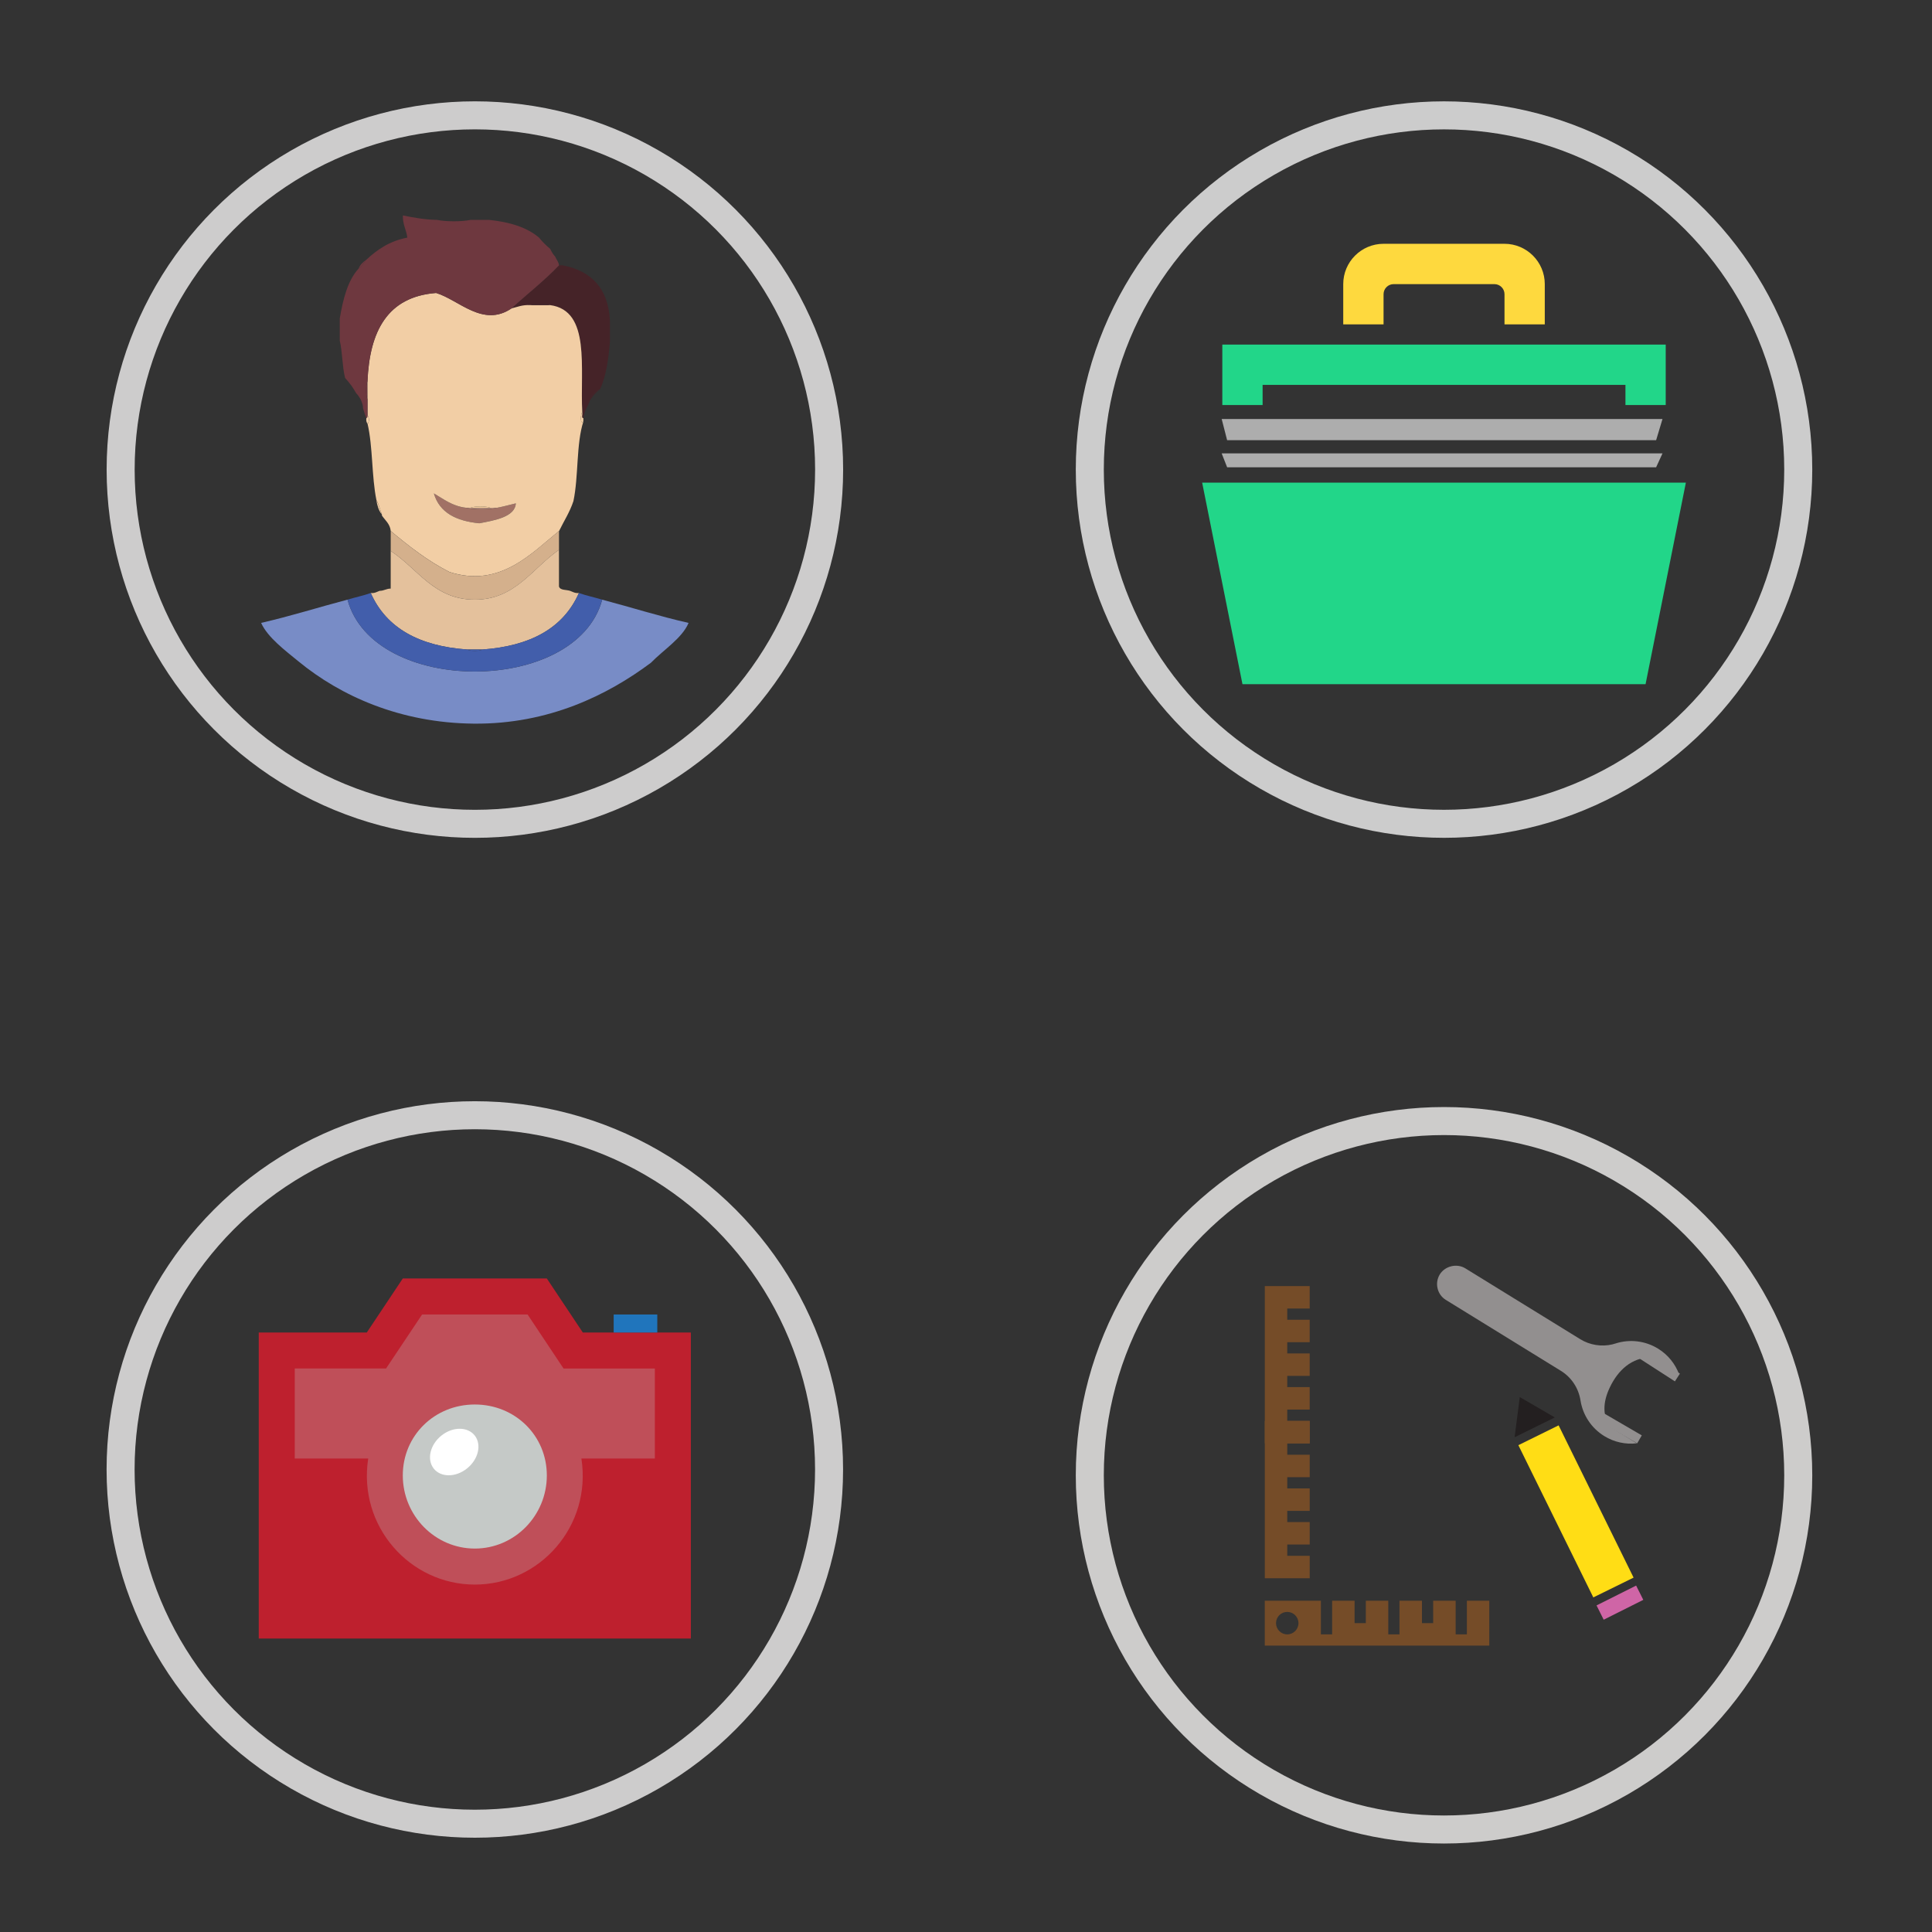 <?xml version="1.0" encoding="utf-8"?>
<!-- Generator: Adobe Illustrator 16.0.0, SVG Export Plug-In . SVG Version: 6.00 Build 0)  -->
<!DOCTYPE svg PUBLIC "-//W3C//DTD SVG 1.1//EN" "http://www.w3.org/Graphics/SVG/1.1/DTD/svg11.dtd">
<svg version="1.1" id="Layer_1" xmlns="http://www.w3.org/2000/svg" xmlns:xlink="http://www.w3.org/1999/xlink" x="0px" y="0px"
	 width="144px" height="144px" viewBox="0 0 144 144" enable-background="new 0 0 144 144" xml:space="preserve">
<rect x="0" y="0" width="144" height="144" fill="#333333" stroke="none"/>
<polygon fill="#BE202E" points="43.44,99.318 40.758,95.291 30.021,95.291 27.338,99.318 19.286,99.318 19.286,122.129 
	51.492,122.129 51.492,99.318 "/>
<path fill="#BF4F59" d="M48.809,108.71h-5.475c0.782,5.037-3.102,9.395-7.943,9.395c-4.847,0-8.726-4.359-7.947-9.395h-5.475V102
	h6.805l2.686-4.025h7.863l2.682,4.027h6.804L48.809,108.71L48.809,108.71z"/>
<path fill="#C5C9C7" d="M35.391,104.683c-3.01,0-5.369,2.323-5.369,5.286c0,3.003,2.409,5.452,5.369,5.452
	c2.958,0,5.367-2.446,5.367-5.452C40.758,107.007,38.399,104.683,35.391,104.683z"/>
<path fill="#FFFFFF" d="M34.805,109.453c-0.849,0.678-1.96,0.673-2.486-0.005c-0.522-0.68-0.261-1.778,0.588-2.454
	c0.848-0.673,1.958-0.668,2.484,0.01C35.915,107.682,35.652,108.778,34.805,109.453z"/>
<g id="circle">
	<circle fill="none" stroke="#CDCCCC" stroke-width="2.088" stroke-miterlimit="10" cx="35.391" cy="109.526" r="26.403"/>
</g>
<rect x="45.74" y="97.975" fill="#2075BC" width="3.251" height="1.342"/>
<g id="Layer_1_2_">
	<g id="Layer_1_1_">
		<path fill="#6E383F" d="M27.388,28.438c0,0.44,0,0.881,0,1.321C27.25,29.507,27.25,28.689,27.388,28.438z"/>
		<path fill="#EFCC9B" d="M35.064,37.845c0.302-0.135,1.179-0.135,1.484,0C36.053,37.845,35.559,37.845,35.064,37.845z"/>
		<path fill="#B58E7D" d="M34.734,37.845c0.11,0,0.217,0,0.331,0c0.494,0,0.989,0,1.484,0c0.166,0,0.331,0,0.497,0
			C36.465,37.983,35.311,37.983,34.734,37.845z"/>
		<g id="XMLID_1_">
			<g>
				<path fill="#F2CEA5" d="M28.049,37.268c0.183,0.311,0.269,0.721,0.413,1.075C28.23,38.076,28.118,37.689,28.049,37.268z"/>
			</g>
		</g>
		<path fill="#788CC6" d="M44.884,44.696c2.155,0.566,4.216,1.23,6.438,1.732c-0.469,1.13-1.884,2.021-2.806,2.97
			c-3.213,2.399-7.617,4.591-13.206,4.538c-5.498-0.05-9.943-2.082-13.04-4.622c-1.013-0.831-2.319-1.801-2.807-2.887
			c2.22-0.509,4.285-1.166,6.44-1.734C27.822,51.839,42.963,51.833,44.884,44.696z"/>
		<path fill="#452328" d="M41.663,19.771c0.083,0,0.167,0,0.25,0c2.151,0.411,3.421,1.698,3.548,4.129c0,0.521,0,1.042,0,1.566
			c-0.111,1.318-0.281,2.58-0.742,3.549c-0.37,0.154-0.633,0.411-0.742,0.825c-0.156,0.449-0.43,0.781-0.497,1.322
			c-0.178,0.012-0.035-0.294-0.08-0.415c-0.182-3.283,0.661-7.593-2.394-8.004c-0.305-0.137-1.18-0.137-1.485,0
			c-0.584-0.034-0.967,0.138-1.404,0.246C39.291,21.908,40.567,20.929,41.663,19.771z"/>
		<path fill="#6E383F" d="M26.729,20.019c0.117-0.294,0.333-0.49,0.576-0.661C27.11,19.575,27.001,19.881,26.729,20.019z"/>
		<path fill="#452328" d="M43.976,29.841c0.111-0.414,0.375-0.67,0.742-0.825C44.411,29.231,44.176,29.52,43.976,29.841z"/>
		<path fill="#A17165" d="M37.042,37.845c0.485-0.09,0.94-0.215,1.405-0.329c-0.061,1.015-1.59,1.27-2.724,1.485
			c-1.703-0.167-2.965-0.775-3.385-2.229c0.731,0.428,1.365,0.949,2.394,1.075C35.311,37.983,36.465,37.983,37.042,37.845z"/>
		<path fill="#F2CEA5" d="M27.388,28.438c0.155-3.752,1.489-6.324,5.117-6.603c1.698,0.515,3.485,2.591,5.612,1.154
			c0.439-0.108,0.818-0.28,1.404-0.247c0.494,0,0.991,0,1.485,0c3.055,0.412,2.212,4.722,2.395,8.006
			c-0.139,0.056-0.166,0.972,0.083,0.66c-0.545,1.686-0.354,4.104-0.744,5.943c-0.272,0.826-0.711,1.489-1.07,2.228
			c-2.015,1.607-4.383,4.277-8.169,3.054c-1.643-0.835-3.026-1.929-4.376-3.054c-0.061-0.544-0.416-0.794-0.66-1.155
			c0-0.027,0-0.056,0-0.083c-0.143-0.353-0.226-0.764-0.41-1.073c-0.359-1.759-0.259-3.979-0.662-5.694
			c0.136-0.011,0.136-0.566,0-0.577c0-0.412,0-0.825,0-1.238C27.388,29.318,27.388,28.878,27.388,28.438z M34.734,37.845
			c-1.032-0.123-1.665-0.646-2.396-1.07c0.42,1.45,1.683,2.061,3.385,2.228c1.135-0.215,2.666-0.47,2.724-1.486
			c-0.464,0.113-0.918,0.237-1.402,0.33c-0.166,0-0.331,0-0.497,0c-0.306-0.136-1.182-0.136-1.487,0
			C34.951,37.845,34.844,37.845,34.734,37.845z"/>
		<path fill="#452328" d="M39.518,22.742c0.306-0.136,1.179-0.136,1.486,0C40.511,22.742,40.014,22.742,39.518,22.742z"/>
		<path fill="#6E383F" d="M41.382,19.131c-0.154-0.171-0.279-0.373-0.374-0.584c-0.307-0.252-0.585-0.528-0.83-0.836
			c-0.908-0.772-2.194-1.163-3.714-1.321h-1.4c-0.636,0.138-1.843,0.138-2.478,0c-0.948-0.017-1.754-0.173-2.557-0.331
			c-0.023,0.683,0.258,1.062,0.331,1.651c-1.318,0.251-2.243,0.893-3.056,1.649c-0.197,0.217-0.304,0.52-0.578,0.661
			c-0.812,0.893-1.154,2.255-1.402,3.713v1.65c0.201,0.862,0.183,1.939,0.396,2.786c0.175,0.191,0.341,0.396,0.497,0.608
			c0.115,0.165,0.215,0.337,0.319,0.51c0.006,0.01,0.012,0.02,0.018,0.031c0.108,0.102,0.192,0.222,0.265,0.35
			c0.077,0.108,0.127,0.232,0.165,0.364c0.001,0.005,0.002,0.008,0.005,0.016c0.051,0.134,0.071,0.266,0.071,0.389
			c0.077,0.249,0.146,0.503,0.248,0.724c0.065-0.019,0.098-0.07,0.082-0.164v-1.238c-0.136-0.25-0.136-1.069,0-1.321
			c0.155-3.75,1.489-6.323,5.117-6.601c1.699,0.515,3.486,2.592,5.612,1.156c1.177-1.082,2.45-2.063,3.548-3.218
			C41.633,19.5,41.469,19.353,41.382,19.131z"/>
		<path fill="#F2CEA5" d="M27.388,31.575c-0.071-0.097-0.109-0.222-0.082-0.413c0.065-0.021,0.095-0.071,0.082-0.166
			C27.522,31.007,27.522,31.563,27.388,31.575z"/>
		<path fill="#F2CEA5" d="M43.48,31.408c-0.245,0.312-0.221-0.604-0.083-0.66c0.048,0.122-0.094,0.426,0.083,0.413
			C43.48,31.245,43.48,31.326,43.48,31.408z"/>
		<path fill="#D4B08C" d="M29.122,39.579c1.349,1.126,2.732,2.219,4.373,3.054c3.788,1.224,6.156-1.448,8.169-3.054
			c0,0.439,0,0.88,0,1.32c0,0.027,0,0.054,0,0.082c-1.973,1.358-3.253,3.714-6.27,3.714c-3.046,0-4.247-2.311-6.273-3.631
			C29.122,40.569,29.122,40.074,29.122,39.579z"/>
		<path fill="#E4C19C" d="M42.488,44.038c0.204,0.073,0.357,0.19,0.66,0.163c-1.165,2.63-3.638,3.953-7.18,4.21
			c-0.383,0-0.77,0-1.154,0c-3.546-0.254-6.014-1.582-7.182-4.21c0.303,0.027,0.458-0.09,0.661-0.163
			c0.33,0,0.496-0.167,0.827-0.167c0-0.935,0-1.871,0-2.806c2.028,1.321,3.227,3.631,6.271,3.631c3.017,0,4.295-2.356,6.271-3.713
			c0,0.908,0,1.815,0,2.724C41.742,44.013,42.199,43.941,42.488,44.038z"/>
		<path fill="#6E383F" d="M33.171,17.575c0.8,0,1.597,0,2.397,0C34.955,17.711,33.784,17.711,33.171,17.575z"/>
		<g id="XMLID_2_">
			<g>
				<path fill="#425EAB" d="M43.148,44.199c0.55,0.198,1.167,0.322,1.735,0.497c-1.921,7.137-17.063,7.143-18.981,0
					c0.566-0.177,1.182-0.299,1.732-0.497c1.169,2.631,3.634,3.958,7.181,4.21c0.194,0.138,0.958,0.138,1.152,0
					C39.511,48.152,41.985,46.834,43.148,44.199z"/>
				<path fill="#425EAB" d="M34.817,48.411h1.153C35.775,48.547,35.012,48.547,34.817,48.411z"/>
			</g>
		</g>
	</g>
</g>
<g id="circle_1_">
	<circle fill="none" stroke="#CDCCCC" stroke-width="2.089" stroke-miterlimit="10" cx="35.395" cy="35" r="26.403"/>
</g>
<g id="circle_4_">
	<circle fill="none" stroke="#CCCCCC" stroke-width="2.089" stroke-miterlimit="10" cx="107.629" cy="35" r="26.402"/>
</g>
<path fill="#FED93E" d="M103.122,18.171c-1.659,0-3.005,1.347-3.005,3.006v3.001h3.005v-2.25c0-0.414,0.337-0.751,0.75-0.751h7.512
	c0.415,0,0.753,0.337,0.753,0.751v2.25h3.002v-3.001c0-1.659-1.349-3.006-3.002-3.006H103.122z"/>
<polygon fill="#1C194F" points="121.988,38.974 120.188,47.991 95.07,47.991 93.267,38.974 "/>
<polygon fill="#22D689" points="125.655,35.973 89.602,35.973 92.606,50.994 122.651,50.994 "/>
<polygon fill="#22D689" points="124.153,25.683 124.153,30.189 121.152,30.189 121.152,28.687 94.107,28.687 94.107,30.189 
	91.104,30.189 91.104,25.683 "/>
<polygon fill="#ADADAD" points="123.438,32.81 91.463,32.81 91.057,31.229 123.913,31.229 "/>
<polygon fill="#ADADAD" points="123.438,34.827 91.463,34.827 91.057,33.793 123.913,33.793 "/>
<g id="circle_2_">
	<circle fill="none" stroke="#CDCCCB" stroke-width="2.089" stroke-miterlimit="10" cx="107.629" cy="109.959" r="26.402"/>
</g>
<g>
	<path fill="#754C28" d="M96.78,120.979c0,0.461-0.373,0.838-0.836,0.838c-0.464,0-0.837-0.377-0.837-0.838
		c0-0.463,0.373-0.836,0.837-0.836C96.407,120.143,96.78,120.516,96.78,120.979z M94.271,117.633h3.347v-1.674h-1.673v-0.838h1.673
		v-1.674h-1.673v-0.836h1.673v-1.672h-1.673v-0.838h1.673v-1.674h-1.673v-0.836h1.673v-1.674h-3.347V117.633z M111.006,119.307
		h-1.674v2.51h-0.836v-2.51h-1.676v1.672h-0.836v-1.672h-1.674v2.51h-0.836v-2.51h-1.674v1.672h-0.836v-1.672h-1.674v2.51h-0.837
		v-2.51h-4.184v3.346h16.735V119.307z"/>
	<polygon fill="#754C28" points="94.271,107.571 97.617,107.571 97.617,105.898 95.944,105.898 95.944,105.061 97.617,105.061 
		97.617,103.387 95.944,103.387 95.944,102.551 97.617,102.551 97.617,100.877 95.944,100.877 95.944,100.041 97.617,100.041 
		97.617,98.367 95.944,98.367 95.944,97.531 97.617,97.531 97.617,95.857 94.271,95.857 	"/>
</g>
<g>
	<g>
		<polygon fill="#FFDD15" points="118.773,119.057 118.891,118.996 118.773,119.055 		"/>
		<polygon fill="#231F20" points="113.275,104.13 112.889,107.125 115.887,105.647 		"/>
		<polygon fill="#FFDD15" points="118.758,119.064 118.773,119.057 118.773,119.055 118.891,118.996 118.912,118.986 
			118.891,118.996 121.758,117.586 116.17,106.238 113.17,107.715 		"/>
	</g>
	
		<rect x="119.115" y="118.789" transform="matrix(0.894 -0.448 0.448 0.894 -40.71 66.825)" fill="#CF65A6" width="3.302" height="1.191"/>
</g>
<g>
	<path fill="#928F8F" d="M120.174,100.203c-0.809,0.19-1.68,0.051-2.39-0.387l-8.567-5.281c-0.633-0.392-1.526-0.173-1.91,0.463
		c-0.191,0.321-0.246,0.699-0.151,1.062c0.089,0.347,0.306,0.642,0.612,0.829l8.566,5.281c0.787,0.483,1.32,1.287,1.465,2.2
		c0.174,1.108,0.818,2.077,1.771,2.665c0.734,0.453,1.582,0.639,2.428,0.541l-2.092-1.289c-0.377-0.79-0.504-1.652,0.084-2.884
		c0.609-1.274,1.611-2.216,3.078-2.243l2.09,1.289c-0.289-0.789-0.834-1.473-1.572-1.927c-0.953-0.588-2.111-0.729-3.176-0.386
		L120.174,100.203z"/>
	
		<rect x="123.174" y="100.006" transform="matrix(-0.542 0.84 -0.84 -0.542 275.976 53.118)" fill="#928F8F" width="0.688" height="3.471"/>
	
		<rect x="120.314" y="104.678" transform="matrix(-0.503 0.864 -0.864 -0.503 273.33 55.687)" fill="#928F8F" width="0.687" height="3.473"/>
</g>
</svg>

